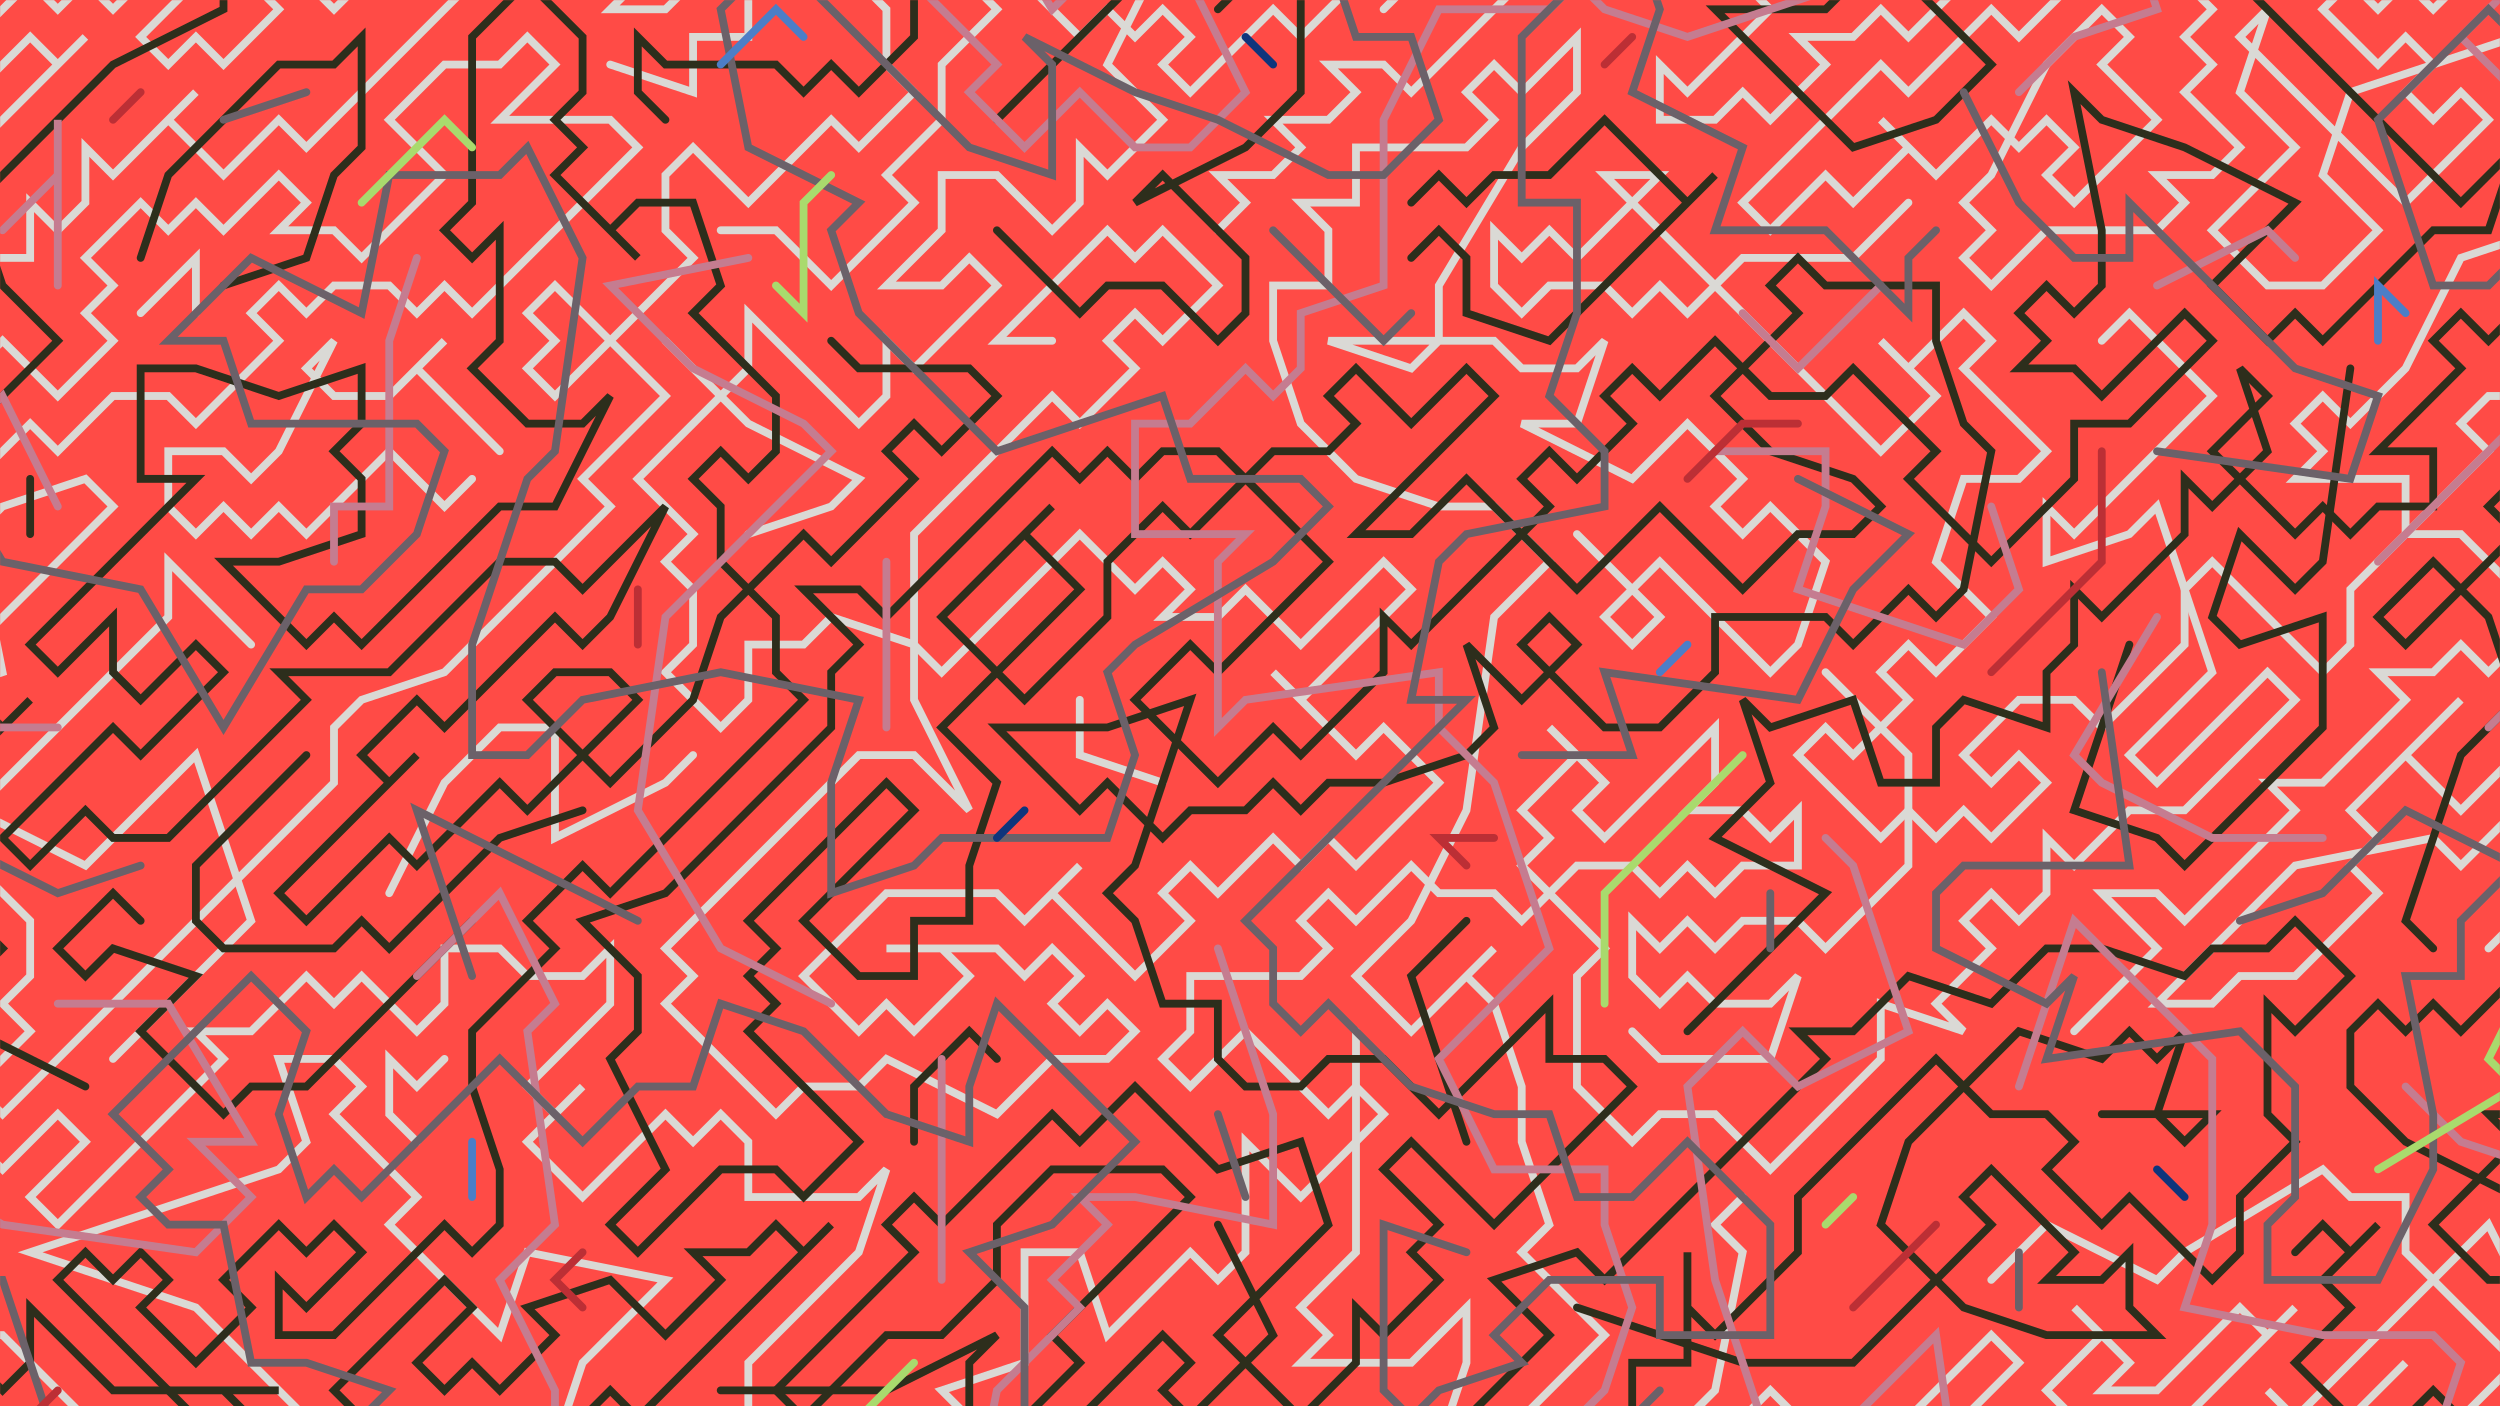 <?xml version="1.0" encoding="UTF-8"?>
<svg width="1920px" height="1080px" viewBox="0 0 1920 1080" version="1.1" xmlns="http://www.w3.org/2000/svg" xmlns:xlink="http://www.w3.org/1999/xlink">
    <!-- Generator: Sketch 51.3 (57544) - http://www.bohemiancoding.com/sketch -->
    <title>Group</title>
    <desc>Created with Sketch.</desc>
    <defs>
        <rect id="path-1" x="0" y="0" width="1920" height="1080"></rect>
    </defs>
    <g id="Page-1" stroke="none" stroke-width="1" fill="none" fill-rule="evenodd">
        <g id="Group">
            <mask id="mask-2" fill="white">
                <use xlink:href="#path-1"></use>
            </mask>
            <use id="Mask" fill="#FF4B46" xlink:href="#path-1"></use>
            <g stroke-linecap="round" mask="url(#mask-2)" id="Shape" stroke-width="6">
                <g transform="translate(967.15, 528.986) rotate(-315) translate(-967.15, -528.986) translate(-114.35, -657.514)">
                    <polyline stroke="#DAD9D5" points="1530 60 1500 60 1500 90 1470 90 1440 90 1410 90 1410 60 1410 30 1380 30 1350 30 1320 30 1290 30 1260 30 1230 30 1230 60 1200 60 1170 60 1140 60 1110 60 1080 60 1050 60 1050 30 1050 0 1080 0 1110 0 1110 30 1140 30 1140 0 1170 0 1170 30 1170 90 1140 90 1110 90 1080 90 1050 90 1050 120 1020 120 990 120 960 120 960 90 990 90 990 60 960 30 960 0 990 0 900 30 870 0 810 0 780 0 750 0 720 0 690 0 720 30 720 60 720 90 690 90 690 120 660 120 630 120 600 120 570 120 540 120 510 120 480 120 450 120 420 120 420 150 390 150 360 150 330 150 330 120 360 120 360 90 390 90 420 60 420 30 420 0 450 0 450 30 450 60 450 90 480 90 480 60 510 60 510 30 510 0 480 0 540 0 540 30 540 60 540 90 510 90 510 150 480 150 450 150 450 180 450 210 420 210 420 240 390 240 360 240 330 240 300 240 270 240 240 210 180 240 180 270 180 300 150 300 150 330 90 330 90 300 90 240 60 240 60 210 60 180 0 180 0 150 0 120 0 90 0 60 0 0 60 0 60 30 90 30 90 60 90 90 60 90 60 120 30 120 90 120 120 120 150 120 150 150 180 150 180 120 180 90 180 60 180 30 150 30 180 0 210 30 240 30 240 0 270 0 270 30 300 60 330 30 330 0 360 0 360 30 270 120 240 120 240 90 330 180 330 210 360 210 360 180 390 180 450 240 480 240 510 240 510 210 540 210 540 180 540 150 570 180 570 210 540 240 540 300 510 300 480 300 450 300 450 330 420 330 420 360 390 360 360 360 330 360 330 330 330 300 360 300 360 330 390 300 390 270 300 270 270 300 240 300 240 330 210 330 240 360 240 390 210 390 180 390 180 420 150 420 150 450 150 480 180 480 180 450 210 450 210 480 180 510 180 570 150 570 120 570 90 570 90 540 90 510 90 480 90 420 60 390 60 360 30 360 0 360 0 330 0 300 30 330 0 390 0 420 0 450 0 480 0 510 0 570 0 600 0 630 0 660 30 630 30 600 60 600 60 630 60 660 60 690 30 690 30 720 30 750 0 750 30 780 30 810 30 840 30 870 0 870 0 900 30 900 30 930 30 960 30 990 0 990 30 1020 30 1050 30 1080 30 1110 0 1140 0 1170 0 1200 30 1200 60 1170 60 1140 90 1140 90 1110 60 1080 60 1050 60 1020 90 1020 90 990 90 960 60 960 60 930 60 900 60 870 90 840 90 810 90 780 60 750 60 720 90 690 120 720 120 750 150 750 150 720 180 720 210 720 210 690 210 660 180 660 180 630 150 630 120 630 90 630 90 600 150 600 180 600 210 600 210 630 240 660 270 660 270 630 270 600 270 570 240 570 240 540 240 510 270 510 270 480 300 480 300 450 300 420 270 420 270 390 270 360 300 390 330 390 360 390 360 420 390 420 420 390 450 390 450 360 480 330 510 330 510 360 510 390 540 390 540 360 540 330 570 330 570 300 600 330 600 360 570 360 570 390 540 420 540 450 540 480 510 480 480 480 450 480 420 480 390 480 360 480 330 480 330 450 330 510 330 540 360 540 360 510 360 570 390 570 390 600 390 630 360 630 330 630 300 630 300 600 300 660 300 690 270 690 300 720 300 750 270 750 270 780 270 810 240 810 210 810 180 810 150 810 120 810 120 840 120 870 120 900 120 930 120 960 120 990 120 1020 120 1050 150 990 150 960 180 930 180 900 180 870 180 840 210 840 210 870 210 900 240 870 300 870 300 840 330 870 300 900 270 930 210 990 210 1020 210 1050 210 1110 240 1110 270 1110 270 1140 270 1170 240 1170 210 1170 180 1170 180 1140 150 1110 180 1200 180 1230 180 1260 180 1290 150 1290 120 1260 90 1260 90 1230 90 1200 90 1290 90 1320 90 1350 60 1350 60 1380 60 1410 30 1410 0 1440 0 1470 0 1500 0 1530 0 1560 0 1590 30 1560 30 1530 30 1500 30 1470 60 1470 60 1440 90 1440 90 1410 90 1380 120 1380 120 1410 120 1440 150 1440 150 1410 180 1410 180 1380 180 1350 150 1350 180 1320 210 1320 210 1290 210 1260 240 1230 240 1200 270 1200 270 1230 270 1260 270 1290 270 1320 270 1350 270 1380 270 1410 240 1410 240 1440 240 1470 210 1470 180 1470 180 1440 180 1500 180 1530 150 1530 180 1560 180 1590 150 1590 180 1620 150 1650 180 1680 180 1710 180 1740 180 1770 150 1770 120 1770 90 1770 60 1770 60 1800 90 1800 90 1830 90 1860 60 1860 30 1860 0 1860 0 1830 0 1800 0 1770 30 1710 30 1680 30 1650 0 1650 30 1620 60 1620 60 1590 60 1560 60 1530 60 1500 90 1500 90 1470 90 1530 90 1560 90 1590 90 1620 90 1650 90 1680 60 1680 150 1800 150 1830 150 1860 150 1890 150 1920 120 1920 90 1920 90 1890 60 1890 30 1890 0 1890 0 1920 0 1950 0 1980 0 2010 0 2040 30 2010 60 1980 30 1950 30 1920 90 1950 120 1980 120 2010 90 2010 90 2040 90 2100 90 2130 60 2130 30 2130 0 2130 0 2100 30 2100 0 2160 0 2190 0 2220 0 2250 0 2310 0 2370 120 2280 90 2220 90 2190 60 2160 30 2190 120 2100 150 2100 150 2070 150 2040 180 2040 180 2010 180 1980 150 1980 150 1950 180 1950 180 1920 180 1890 180 1860 180 1830 180 1800 210 1740 210 1710 210 1680 270 1680 270 1650 270 1620 240 1620 240 1590 210 1590 210 1560 210 1530 240 1530 240 1500 270 1500 270 1470 270 1440 300 1440 300 1470 330 1440 360 1440 360 1410 360 1380 360 1350 300 1350 300 1320 300 1290 330 1260 330 1230 360 1230 360 1260 360 1290 420 1230 450 1230 450 1260 450 1290 450 1320 450 1350 450 1380 450 1410 420 1410 420 1440 390 1440 360 1470 360 1500 330 1500 330 1530 360 1530 360 1560 360 1590 360 1620 330 1620 300 1650 300 1680 300 1710 270 1710 270 1740 270 1770 270 1800 270 1830 270 1860 240 1860 210 1860 240 1890 240 1920 270 1920 270 1890 300 1860 330 1890 360 1860 360 1830 360 1800 360 1770 360 1740 360 1710 330 1710 300 1770 300 1800 390 1860 360 1920 360 1950 270 1950 210 1950 210 1980 210 2100 240 2100 270 2100 300 2100 300 2160 330 2160 330 2190 360 2190 360 2160 360 2130 390 2100 420 2100 450 2100 450 2070 450 2040 450 2010 480 1980 510 1980 540 1980 570 2010 570 2040 600 2040 600 2070 600 2100 630 2100 630 2070 630 2040 630 2010 630 1980 630 1950 630 1920 630 1860 630 1830 630 1800 630 1770 630 1740 600 1710 600 1680 630 1620 630 1560 630 1530 630 1470 630 1440 600 1440 600 1410 600 1380 600 1350 570 1350 540 1350 510 1350 480 1350 480 1380 510 1380 510 1410 540 1410 540 1380 540 1320 540 1290 540 1260 510 1260 480 1230 480 1200 510 1200 540 1200 540 1170 540 1140 540 1110 570 1110 570 1080 570 1050 540 1050 510 1020 480 1020 480 990 480 960 450 960 420 960 390 930 360 960 330 1020 300 1020 300 1050 300 1080 300 1110 300 1140 300 1170 330 1170 330 1140 330 1110 360 1110 360 1140 360 1170 390 1140 390 1110 390 1080 390 1050 360 1050 390 1020 420 1020 420 1080 450 1110 420 1140 450 1170 390 1200"></polyline>
                    <polyline stroke="#DAD9D5" points="540 1230 570 1200 600 1200 630 1200 630 1170 630 1140 630 1110 600 1110 600 1080 600 1050 570 1020 570 990 570 960 540 960 510 960 480 930 450 930 450 900 420 900 420 870 390 840 390 780 450 840 480 810 510 810 540 810 540 840 570 840 570 810 570 780 570 750 540 750 510 750 540 720 570 720 570 690 570 660 540 660 600 660 600 630 600 600 570 600 570 540 540 540 540 510 600 480 600 450 600 420 630 420 630 390 630 330 630 300 630 240 600 240 630 210 630 180 600 180 600 150 630 150 660 150 690 150 690 180 690 210 660 210 690 240 720 240 720 210 720 180 720 150 720 120 750 120 780 120 780 90 780 60 780 30 750 30 810 30 810 60 810 90 870 90 900 90 870 150 900 180 930 180 960 180 960 150 990 150 990 180 990 210 960 210 960 240 930 240 900 240 900 270 870 270 870 300 840 300 810 300 780 300 720 300 690 300 690 360 690 390 720 360 720 420 720 480 720 510 720 540 690 540 660 540 630 540 630 510 630 570 630 600 630 630 660 600 660 570 690 570 690 600 690 630 690 660 660 660 660 690 630 690 600 720 600 750 630 750 630 780 630 810 600 810 600 840 600 870 570 900 540 900 540 930 570 930 630 930 630 900 660 900 660 870 690 870 690 900 720 900 720 870 720 810 750 810 750 780 750 750 750 720 720 720 660 720 660 750 660 810 630 840 660 930 720 930 720 990 690 990 720 1020 720 1050 690 1050 660 1050 630 1080 660 1110 660 1140 660 1170 690 1140 690 1110 720 1110 720 1140 720 1170 720 1200 690 1200 720 1230 720 1260 690 1260 660 1260 630 1260 600 1260 630 1290 630 1320 630 1350 630 1380 630 1410 690 1410 690 1440 720 1440 750 1470 750 1500 810 1500 810 1470 780 1440 810 1410 810 1380 870 1350 900 1350 900 1320 900 1290 900 1260 900 1200 960 1200 960 1170 990 1170 990 1200 1020 1170 1020 1140 1080 1140 1080 1110 1080 1080 1080 1050 1110 1050 1110 1110 1110 1140 1110 1170 1080 1170 1170 1170 1170 1140 1230 1140 1230 1170 1230 1200 1230 1230 1200 1230 1200 1260 1170 1260 1170 1290 1170 1320 1140 1320 1140 1350 1170 1350 1170 1380 1170 1410 1140 1410 1110 1410 1080 1410 1080 1380 1080 1440 1050 1440 1020 1470 990 1500 990 1530 990 1560 990 1590 1050 1590 1050 1560 1080 1560 1080 1530 1080 1500 1050 1500 1020 1530 1080 1470 1110 1470 1110 1440 1140 1440 1140 1470 1170 1470 1170 1440 1200 1440 1200 1470 1170 1500 1170 1530 1170 1560 1080 1590 1080 1620 1050 1650 1050 1680 1020 1680 990 1680 960 1680 930 1680 930 1650 900 1650 900 1620 900 1590 900 1560 900 1530 900 1500 900 1440 930 1410 960 1410 990 1410 900 1380 810 1290 810 1260 810 1230 810 1170 810 1140 840 1140 840 1110 840 1080 810 1080 810 1050 840 1050 840 1020 840 990 810 990 780 990 780 1020 750 1020 750 1050 750 1110 750 1140 780 1110"></polyline>
                    <polyline stroke="#DAD9D5" points="810 960 810 930 780 930 810 900 810 870 780 870 810 840 810 810 780 810 810 780 840 780 840 750 840 720 840 690 840 660 810 660 780 660 750 660 720 660 720 630 720 600 720 570 750 570 780 570 780 540 780 510 810 510 810 480 780 450 780 420 780 390 810 390 810 360 840 330 870 330 870 360 900 360 900 330 900 300 930 300 960 300 960 330 960 360 930 360 930 390 900 390 900 420 870 420 840 420 810 420 840 450 870 450 870 480 900 480 900 510 900 540 900 570 930 570 930 540 930 510 930 480 930 450 960 420 960 390 990 390 990 360 990 330 990 300 1020 270 1050 270 1050 240 1050 210 1020 210 1050 180 1050 150 1020 150 1080 150 1080 120 1110 120 1110 150 1110 180 1080 180 1080 210 1080 240 1110 240 1140 240 1140 210 1170 210 1170 180 1200 180 1200 150 1200 120 1170 120 1140 120 1140 150 1200 90 1230 90 1230 120 1230 150 1230 180 1230 210 1200 210 1200 240 1170 240 1170 270 1140 270 1170 300 1170 330 1140 330 1110 330 1080 330 1050 330 1020 330 1050 300 1080 300 1080 360 1050 360 1050 390 1020 390 990 420 990 450 990 480 990 510 960 510 960 540 990 540 990 570 990 600 990 630 960 630 990 660 1020 630 1020 600 1050 600 1050 570 1050 540 1020 540 1050 510 1050 480 1080 480 1080 450 1080 420 1050 420 1080 390 1110 390 1110 360 1140 360 1140 390 1140 420 1110 420 1110 480 1110 510 1080 510 1080 540 1080 570 1080 600 1080 630 1080 660 1110 660 1110 630 1110 600 1140 600 1140 570 1140 540 1110 540 1170 540 1170 510 1170 480 1200 480 1200 450 1230 450 1230 480 1260 480 1260 450 1260 420 1260 390 1230 390 1200 390 1200 360 1170 360 1170 420 1200 510 1200 540 1230 540 1230 570 1260 570 1260 540 1260 510 1320 450 1320 420 1290 420 1320 390 1320 360 1290 360 1260 360 1260 330 1230 330 1230 300 1200 300 1230 270 1230 240 1260 240 1260 210 1260 180 1260 150 1260 120 1260 90 1260 60 1290 90 1290 120 1290 150 1320 150 1320 120 1320 90 1320 60 1350 60 1350 90 1350 120 1350 150 1350 180 1320 180 1320 210 1290 210 1290 240 1320 240 1350 240 1350 210 1380 210 1380 240 1410 240 1410 210 1440 210 1440 240 1440 270 1440 300 1410 300 1380 300 1350 300 1320 300 1290 300 1260 300 1260 270 1290 330 1320 330 1350 330 1350 360 1350 390 1350 420 1410 420 1440 390 1440 360 1440 330 1410 330 1380 330 1350 270 1410 150 1410 120 1440 120 1440 150 1470 120 1500 120 1500 150 1500 180 1470 180 1500 210 1530 210 1530 180 1530 150 1530 120 1530 90 1590 150 1620 180 1620 210 1590 210 1590 240 1620 240 1620 270 1620 300 1590 300 1560 270 1530 240 1500 300 1530 390 1530 450 1500 450 1500 480 1530 480 1530 510 1590 450 1620 480 1650 450 1710 450 1740 450 1740 420 1710 390 1680 390 1710 360 1620 330 1590 360 1590 390 1620 390 1620 540 1650 570 1650 600 1620 600 1590 600 1560 600 1530 600 1530 630 1560 660 1560 690 1560 720 1560 750 1530 750 1500 780 1500 810 1500 840 1530 840 1530 810 1560 810 1560 840 1560 870 1530 870 1530 900 1500 900 1500 930 1470 930 1440 930 1410 930 1410 900 1440 900 1440 870 1440 840 1410 840 1410 810 1440 810 1440 750 1380 750 1350 690 1380 660 1380 630 1350 630 1320 630 1290 630 1290 600 1260 600 1260 660 1230 660 1290 660 1290 720 1260 720 1170 720 1110 720 1080 720 1050 720 1020 720 990 720 1020 690 1020 750 1020 780 990 780 990 810 960 810 990 840 1020 840 1020 810 1050 780 1080 780 1080 750 1110 750 1110 690 1170 630 1170 600 1170 570"></polyline>
                    <polyline stroke="#DAD9D5" points="1350 540 1350 510 1440 510 1440 540 1440 600 1440 630 1440 660 1410 660 1440 690 1470 630 1470 600 1590 660 1590 690 1590 720 1590 750 1620 750 1620 720 1620 690 1620 660 1620 630 1650 630 1650 690 1650 720 1650 750 1620 780 1620 810 1620 840 1590 840 1620 870 1620 900 1590 900 1590 930 1620 930 1620 960 1620 990 1650 990 1590 1020 1620 1050 1620 1080 1620 1110 1620 1140 1620 1170 1590 1170 1560 1170 1530 1200 1530 1230 1470 1230 1440 1200 1410 1170 1410 1140 1380 1140 1350 1140 1320 1140 1320 1110 1290 1110 1290 1080 1290 1050 1260 1050 1320 1050 1320 1080 1350 1080 1350 1050 1350 1020 1350 990 1350 960 1380 990 1380 1020 1410 990 1440 990 1440 960 1470 990 1440 1020 1440 1050 1410 1050 1410 1080 1380 1080 1350 1110 1350 1170 1320 1170 1290 1200 1260 1200 1260 1230 1260 1260 1230 1260 1230 1290 1260 1290 1260 1320 1230 1350 1200 1380 1230 1410 1230 1440 1260 1440 1260 1380 1290 1380 1350 1380 1350 1350 1380 1350 1380 1380 1380 1410 1380 1440 1350 1440 1320 1440 1380 1500 1380 1530 1350 1530 1350 1560 1350 1590 1350 1620 1290 1590 1260 1620 1320 1680 1290 1740 1350 1740 1350 1770 1350 1800 1350 1830 1350 1860 1350 1890 1320 1890 1290 1890 1290 1860 1260 1920 1260 1950 1260 1980 1260 2010 1230 2010 1200 2010 1230 2070 1230 2100 1200 2100 1170 2130 1140 2130 1140 2100 1140 2160 1170 2160 1200 2190 1200 2280 1080 2280 1050 2310 1050 2340 1050 2370 990 2340 870 2250 870 2220 840 2220 750 2220 720 2250 630 2250 630 2220 600 2220 570 2220 540 2220 540 2190 540 2160 600 2160 600 2190 630 2190 630 2160 630 2130 660 2130 660 2100 660 2070 690 2070 690 2100 690 2130 720 2130 720 2100 720 2070 720 2040 720 2010 720 1980 720 1950 690 1950 720 1920 720 1890 720 1860 750 1860 750 1830 780 1830 810 1830 810 1800 780 1770 810 1740 840 1740 870 1710 870 1680 900 1710 900 1740 900 1770 900 1800 930 1800 930 1770 930 1830 960 1830 990 1830 990 1800 990 1770 990 1740 1020 1740 1020 1710 1050 1710 1080 1740 1140 1680 1140 1650 1170 1710 1170 1740 1170 1770 1170 1800 1170 1830 1200 1860 1170 1890 1170 1920 1110 1980 1080 1920 1080 1890 1080 1860 1080 1830 990 1890 1020 1950 900 1950 900 1920 870 1920 840 1920 810 1920 810 1890 780 1890 750 1920 810 1950 810 1980 780 2040 750 2100 720 2160 840 2100 960 2100 1020 2130 1050 2100"></polyline>
                    <polyline stroke="#DAD9D5" points="1260 2040 1290 2010 1290 1980 1290 1950 1320 1950 1320 1980 1350 1950 1350 1920 1380 1860 1410 1860 1410 1830 1440 1830 1440 1800 1440 1770 1410 1770 1380 1770 1410 1740 1410 1710 1440 1710 1440 1740 1470 1740 1470 1710 1500 1710 1500 1680 1500 1650 1500 1620 1470 1620 1500 1590 1530 1590 1530 1560 1530 1530 1560 1530 1560 1560 1560 1590 1560 1620 1530 1620 1530 1650 1530 1680 1560 1650 1590 1680 1590 1710 1620 1710 1620 1740 1650 1740 1620 1800 1650 1830 1650 1860 1620 1860 1650 1890 1650 1920 1650 1950 1620 1980 1560 1950 1560 1920 1500 1890 1470 1890 1440 1890 1440 1860 1470 1860 1470 1830 1470 1770 1530 1740 1560 1830 1680 1890 1740 1890 1740 1860 1740 1800 1740 1740 1770 1650 1740 1590 1740 1560 1710 1560 1710 1530 1740 1530 1740 1500 1740 1470 1740 1440 1740 1410 1710 1410 1680 1410 1680 1440 1650 1440 1620 1440 1620 1410 1620 1380 1620 1350 1530 1350 1530 1320 1470 1290 1440 1260 1380 1230 1350 1230 1350 1200 1350 1260 1350 1290 1320 1290 1290 1290 1290 1260 1290 1230 1260 1140 1170 1020 1170 990 1170 960 1140 960 1110 960 1080 990 1020 1020 960 1020 900 990 870 960 900 930 870 900 840 900 870 870 840 840 870 810 900 780 900 750 870 750 870 720 900 720 900 690 900 660 930 690 930 720 930 750 960 870 990 900 990 930 930 960 1020 870 1050 870 1080 840 1080 810 1110 870 1080 900 1170 870 1170 840 1170 810 1230 810 1230 840 1260 840 1260 810 1320 810 1350 870 1350 900 1320 900 1260 900 1230 900 1230 930 1230 960 1260 960 1260 930 1170 930"></polyline>
                    <polyline stroke="#DAD9D5" points="1380 870 1470 870 1530 930 1530 960 1530 990 1530 1020 1500 1020 1470 1050 1470 1080 1440 1080 1440 1110 1410 1110 1440 1140 1470 1140 1470 1110 1500 1110 1530 1080 1530 1050 1560 1110 1500 1170 1470 1170"></polyline>
                    <polyline stroke="#DAD9D5" points="1620 1200 1620 1230 1650 1230 1710 1320 1710 1350 1710 1380 1740 1380 1740 1350 1740 1320 1740 1290 1770 1290 1800 1320 1830 1320 1830 1290 1830 1260 1830 1200 1830 1170 1830 1140 1860 1140 1860 1170 1860 1200 1920 1200 1920 1170 1920 1140 1890 1140 1890 1110 1890 1080 1860 1080 1920 1080 1920 1110 1950 1080 1950 1050 1950 1020 1950 990 1980 990 1980 960 1980 1020 1980 1050 1980 1080 1980 1140 1950 1140 1950 1170 2010 1200 2010 1230 2010 1260 2010 1290 2100 1290 2100 1230 2100 1200 2100 1170 2160 1230 2160 1080 2130 1050 2160 1020 2160 960 2130 930 2130 900 2130 870 2100 870 2070 870 2040 870 2010 870 1980 840 1950 870 1920 870 1890 990 1890 1020 1800 1050 1800 1110"></polyline>
                    <polyline stroke="#DAD9D5" points="1710 930 1710 900 1710 870 1710 840 1680 840 1650 840 1680 810 1710 810 1710 780 1710 750 1710 720 1710 690 1680 690 1710 660 1710 630 1710 600 1710 570 1680 570 1710 540 1710 510 1740 510 1740 480 1770 480 1800 480 1800 510 1800 540 1800 570 1800 600 1770 600 1740 600 1740 570 1740 540 1740 630 1740 660 1770 660 1770 690 1800 690 1800 720 1800 750 1800 780 1770 810 1770 840 1740 870 1740 750 1740 720 1800 630 1830 630 1830 600 1830 570 1830 540 1830 510 1830 480 1860 480 1860 450 1860 420 1830 420 1800 420 1800 390 1830 390 1830 360 1860 360 1860 330 1890 330 1890 360 1890 390 1860 390 1890 420 1920 420 1920 390 1920 360 1920 330 1920 480 1890 480 1890 510 1860 510 1860 540 1860 570 1890 570 1890 540 1920 540 1920 510 2010 540 2100 510 2130 420 2160 420 2160 390 2100 390 2070 390 2160 330 2160 210"></polyline>
                    <polyline stroke="#DAD9D5" points="780 750 780 630 750 630 780 600 810 600 810 570 810 540 840 540 840 510 840 570 840 600 840 630 810 630 870 600"></polyline>
                    <polyline stroke="#DAD9D5" points="990 1290 1020 1320 1080 1290"></polyline>
                    <polyline stroke="#DAD9D5" points="1320 1320 1410 1410 1440 1440 1440 1470 1440 1500 1470 1500 1470 1530 1530 1470 1530 1440 1530 1410 1560 1440 1590 1500 1620 1500 1620 1470 1650 1470 1650 1500 1650 1530 1620 1560 1620 1590 1620 1620 1650 1590"></polyline>
                    <polyline stroke="#DAD9D5" points="840 1830 840 1860 810 1860 840 1890 870 1890"></polyline>
                    <polyline stroke="#DAD9D5" points="720 1770 690 1680 690 1620 720 1590 780 1650 810 1560 810 1530"></polyline>
                    <polyline stroke="#DAD9D5" points="720 1380 750 1320 750 1290 660 1320 570 1320"></polyline>
                    <polyline stroke="#DAD9D5" points="540 1470 510 1470 480 1470 450 1470 450 1440 450 1500 420 1530 390 1530 390 1500 420 1590 420 1620 390 1620 360 1650 390 1680 420 1680 420 1650 450 1650 450 1620 480 1620 480 1530 510 1530 540 1530 540 1500"></polyline>
                    <polyline stroke="#DAD9D5" points="510 1710 480 1710 450 1710 420 1710 450 1740 450 1830 450 1890 450 1920 450 1950 540 1920 540 1860 540 1830 540 1800 660 1860 660 2010"></polyline>
                    <polyline stroke="#DAD9D5" points="480 2100 450 2130 450 2250 420 2280 450 2310 450 2340 450 2370 480 2370 480 2340 510 2340 510 2370 540 2370 540 2340 540 2310 540 2250 630 2280 630 2310 630 2340 570 2370"></polyline>
                    <polyline stroke="#DAD9D5" points="270 1590 270 1560 270 1530 300 1560"></polyline>
                    <path d="M1890,630 L1890,660" stroke="#DAD9D5"></path>
                    <polyline stroke="#DAD9D5" points="2070 750 2070 780 2100 780 2130 780 2130 750 2130 720 2160 720 2160 690 2160 660 2160 630 2160 750 2160 780 2130 810 2130 840 2040 810 2040 900 2040 930 2040 960 2040 990 2040 1020 2010 1020 2070 1020 2070 990 2070 960 2070 930 2070 1080 2040 1080"></polyline>
                    <polyline stroke="#2D2E1C" points="2160 2340 2130 2280 2070 2280 2070 2250 2040 2190 2040 2160 1950 2130 1890 2130 1860 2130 1860 2100 1860 2070 1830 2070 1800 2070 1770 2070 1740 2070 1710 2070 1680 2070 1650 2070 1620 2070 1590 2070 1560 2070 1530 2070 1500 2070 1530 2040 1500 2010 1470 2010 1440 2010 1410 2010 1380 2010 1350 2010 1350 1980 1380 1980 1410 1950 1410 1920 1380 1920 1410 1890 1470 1920 1500 1920 1500 1950 1500 1980 1440 1980 1440 2040 1410 2040 1380 2040 1350 2040 1350 2070 1380 2070 1410 2070 1410 2100 1410 2130 1380 2130 1350 2130 1350 2160 1320 2160 1320 2190 1320 2220 1320 2250 1290 2250 1260 2250 1230 2250 1200 2250 1170 2250 1140 2250 1110 2250 1110 2220 1080 2220 1050 2220 1020 2220 1020 2190 1020 2160 990 2160 960 2160 930 2160 900 2160 870 2160 840 2160 810 2160 780 2160 750 2160 750 2130 780 2130 780 2100 810 2100 810 2130 840 2130 870 2130 870 2100 870 2070 840 2070 840 2040 840 2010 870 2010 870 1980 900 1980 900 2010 900 2040 870 2040 900 2070 930 2040 930 2010 930 1980 930 1950 930 1920 960 1920 960 1890 930 1860 870 1830 840 1800 840 1770 840 1710 810 1710 810 1680 810 1650 840 1650 840 1620 840 1590 840 1560 840 1530 840 1500 840 1470 840 1440 810 1440 780 1410 750 1410 720 1410 690 1380 660 1380 660 1350 690 1350 690 1320 660 1290 600 1290 570 1290 570 1260 510 1230 480 1260 480 1290 510 1290 420 1290 420 1260 390 1260 390 1230 360 1200 330 1200 300 1200 300 1230 300 1260 330 1290 390 1350 390 1380 420 1380 420 1350 480 1410 480 1440 510 1440 540 1440 570 1410 570 1380 600 1470 570 1500 570 1530 570 1560 570 1590 570 1620 570 1650 540 1650 540 1680 510 1680 480 1680 450 1680 480 1650 510 1590 480 1560 450 1560 450 1530 420 1500 390 1560 330 1590 300 1620 330 1650 360 1680 390 1650 390 1710 390 1740 390 1770 390 1800 390 1830 420 1830 420 1800 420 1770 450 1800 480 1800 480 1770 480 1740 510 1740 510 1770 510 1800 510 1830 480 1830 480 1860 480 1890 480 1920 480 1950 510 1950 510 1920 510 1890 540 1890 570 1860 570 1830 570 1800 570 1770 570 1740 570 1710 540 1710 570 1680 600 1650 600 1620 600 1590 600 1560 600 1530 630 1500 660 1500 660 1470 660 1440 660 1410 690 1500 690 1530 660 1530 660 1560 660 1590 660 1620 660 1650 630 1650 630 1680 630 1710 660 1710 660 1680 660 1740 660 1770 660 1800 660 1830 690 1830 690 1800 690 1770 690 1740 720 1740 720 1710 720 1680 720 1650 750 1650 750 1620 750 1590 750 1560 750 1530 720 1530 690 1560 690 1590 780 1590 780 1560 780 1530 780 1500 750 1440 750 1380 750 1350 780 1350 780 1320 780 1290 780 1260 750 1260 750 1230 780 1230 780 1200 780 1170 750 1170 690 1230 660 1230"></polyline>
                    <polyline stroke="#2D2E1C" points="690 1080 720 1080 780 1080 780 1050 810 1020 870 1020 870 990 840 960 780 960 750 960 750 990 780 900 780 840 720 780 690 780 660 780 690 750 690 720 690 690 720 690 780 690 780 720 810 690 900 600 870 540 870 510 900 450 930 420 960 450 1020 420 1050 450 1110 450 1140 450 1140 510 1110 570 1020 570 960 570 1020 510 1020 360 960 270 990 240 1020 240 1080 270 1110 270 1200 270 1290 270 1320 270 1410 270 1470 270 1470 240 1470 210 1500 270 1470 300 1470 330 1470 390 1470 420 1440 420 1440 450 1410 450 1380 450 1380 420 1380 360 1290 390 1230 420 1200 420 1290 480 1320 510 1320 540 1290 540 1290 570 1320 570 1320 600 1350 570 1380 570 1380 540 1380 510 1380 480 1410 480 1410 510 1410 540 1410 570 1380 600 1410 630 1410 690 1410 720 1380 720 1350 720 1320 720 1320 690 1290 690 1260 690 1230 690 1230 720 1200 750 1170 750 1140 750 1140 780 1140 810 1110 810 1110 840 1140 840 1140 900 1110 900 1110 930 1140 930 1140 990 1140 1020 1140 1050 1140 1080 1110 1080 1140 1110 1140 1140 1140 1170 1140 1200 1110 1200 1110 1230 1110 1260 1080 1260 1050 1260 1020 1260 1020 1230 1020 1200 1050 1200 1050 1170 1050 1140 1050 1110 1050 1080 1020 1080 990 1080 960 1080 930 1080 900 1110 900 1140 870 1140 870 1170 840 1170 840 1200 840 1230 840 1260 840 1290 840 1320 840 1350 810 1350 780 1380 840 1380 840 1410 870 1440 870 1470 870 1500 870 1530 870 1560 870 1590 870 1620 840 1680 900 1680 930 1710 930 1740 1020 1770 1020 1800 1020 1830 1050 1830 1050 1800 1050 1770 1050 1740 1080 1710 1110 1710 1110 1680 1110 1650 1080 1650 1020 1650 990 1650 990 1620 960 1620 960 1590 930 1590 930 1560 930 1530 930 1500 930 1470 930 1440 960 1440 960 1470 960 1500 960 1560 1020 1560 1050 1530 1020 1500 1050 1470 1020 1440 990 1380 960 1380 930 1380 930 1350 930 1320 930 1290 930 1260 930 1230 900 1230 870 1230 870 1200 870 1260 870 1290 870 1320 960 1320 960 1290 960 1260 960 1230 930 1200 930 1140 960 1140 960 1050 990 1020 990 990 960 990 960 960 990 960 1020 960 1020 930 1020 900 1050 900 1050 930 1050 960 1050 990 1050 1020 1050 1050 1080 1020 1080 960 1200 960 1200 930 1200 900 1200 870 1230 870 1260 870 1290 870 1290 840 1290 810 1320 780 1320 750 1290 750 1230 780 1170 780 1170 690 1140 690 1140 660 1170 660 1230 600 1260 630 1320 660 1350 660 1410 750 1410 780 1380 780 1380 810 1380 840 1350 840 1320 870 1290 900 1320 930 1320 960 1320 990 1290 1020 1260 1020 1230 1020 1200 1020 1200 990 1230 990 1230 1050 1200 1050 1170 1050 1230 1080 1230 1110 1200 1170 1170 1200 1170 1230 1140 1230 1140 1260 1110 1290 1110 1320 1080 1320 1050 1320 1050 1350 1020 1350 990 1350 960 1350 990 1320 1020 1290 1050 1230 1110 1350 1110 1380 1140 1380 1200 1410 1230 1380 1260 1410 1290 1410 1320 1380 1320 1350 1350 1320 1410 1320 1410 1290 1410 1260 1410 1230 1410 1200 1440 1230 1470 1200 1500 1200 1500 1230 1500 1260 1500 1290 1500 1350 1470 1350 1440 1350 1410 1350 1410 1380 1440 1380 1470 1380 1470 1410 1500 1410 1500 1440 1500 1470 1470 1470 1500 1500 1500 1530 1500 1560 1440 1560 1410 1560 1410 1530 1410 1500 1410 1470 1410 1440 1350 1410 1320 1470 1290 1470 1260 1470 1230 1470 1230 1500 1230 1530 1200 1530 1200 1560 1200 1590 1200 1620 1200 1650 1170 1650 1170 1680 1200 1680 1200 1710 1200 1740 1200 1770 1200 1800 1200 1830 1230 1830 1230 1800 1230 1770 1230 1740 1260 1710 1260 1680 1260 1650 1230 1620 1230 1590 1230 1560 1290 1500 1320 1500 1320 1530 1320 1560 1320 1590 1320 1650 1350 1650 1350 1680 1350 1710 1380 1710 1380 1680 1380 1650 1380 1620 1380 1590 1410 1590 1410 1620 1440 1620 1440 1590 1440 1530 1350 1500"></polyline>
                    <polyline stroke="#2D2E1C" points="1440 1650 1440 1680 1470 1680 1470 1650 1530 1710 1560 1710 1560 1680 1560 1740 1590 1740 1590 1770 1590 1800 1590 1830 1620 1830 1650 1800 1650 1770 1680 1770 1680 1740 1710 1740 1710 1710 1710 1680 1680 1680 1650 1680 1620 1680 1620 1650 1650 1650 1680 1620 1680 1590 1680 1560 1680 1530 1680 1500 1770 1500 1770 1470 1770 1440 1800 1470 1800 1500 1800 1530 1770 1530 1770 1560 1770 1590 1770 1620 1800 1620 1800 1590 1830 1620 1830 1650 1800 1650 1800 1680 1800 1710 1770 1710 1740 1710 1740 1680 1740 1650 1710 1650 1710 1620 1710 1590 1590 1590 1590 1560 1590 1530 1590 1470 1590 1380 1560 1380 1530 1380 1560 1320 1590 1320 1590 1290 1590 1260 1590 1230 1590 1200 1590 1140 1590 1080 1560 1080 1590 1050 1590 990 1650 960 1650 930 1650 900 1680 870 1740 840 1740 810 1770 780 1770 750 1830 750 1830 780 1830 810 1800 810 1830 840 1860 870 1890 870 1890 900 1890 930 1920 960 1920 990 1860 990 1830 990 1830 1020 1800 1020 1770 1020 1770 990 1740 990 1710 1020 1680 1020 1650 1020 1650 1050 1650 1080 1650 1110 1650 1140 1650 1170 1680 1200 1680 1230 1680 1260 1680 1290 1650 1290 1620 1260 1680 1320 1650 1350 1680 1380 1770 1380 1770 1350 1800 1350 1800 1380 1860 1380 1860 1350 1860 1320 1860 1290 1860 1260 1890 1260 1890 1230 1890 1200 1920 1230 1950 1230 1950 1200 1980 1200 1980 1170 1980 1230 1980 1260 1950 1260 1950 1290 1950 1320 1950 1350 1950 1380 1980 1350 1980 1320 1980 1290 2040 1290 2040 1260 2040 1230 2040 1200 2040 1170 2040 1140 2040 1110 2010 1110 2010 1080 2010 1050 2040 1050 2070 1050 2100 1050 2100 1020 2100 990 2100 960 2100 930 2160 930 2160 900 2160 870 2160 840 2100 810 2070 840 2040 840 2010 840 2010 810 2010 780 2010 750 1980 750 2010 720 2010 690 2010 660 2040 630 2010 600 2040 570 2040 540 2010 510 1980 510 1950 510 1950 480 1920 450 1890 450 1980 450 2010 450 2040 450 2040 420 2040 480 2100 450 2100 420 2130 390 2130 450 2160 450 2130 510 2130 540 2130 570 2130 600 2130 630 2130 690 2100 690 2100 720 2100 750 2040 780 1950 810 1920 810 1890 810 1860 780 1860 750 1890 750 1890 720 1920 720 1920 690 1920 660 1920 600 1890 600 1950 570 2070 570"></polyline>
                    <polyline stroke="#2D2E1C" points="1860 690 1830 690 1770 570 1770 510 1710 480 1680 480 1650 480 1650 510 1650 540 1680 540 1680 510 1680 450 1680 420 1650 420 1650 390 1650 360 1650 330 1650 300 1680 270 1680 240 1710 270 1740 270 1740 240 1740 210 1740 150 1680 90 1650 90 1650 150 1590 120 1560 90 1560 150 1560 180 1560 210 1560 240 1590 270 1560 300 1560 330 1530 330 1530 360 1560 360 1560 390 1560 420 1560 450 1590 420 1620 450 1590 480 1590 510 1560 510 1560 540 1530 540 1500 540 1470 540 1470 510 1470 480 1440 480 1500 510 1500 570 1470 570 1500 600 1500 630 1500 660 1500 690 1470 690 1500 720 1500 750 1530 780 1470 810 1470 840 1500 870 1470 900 1410 870 1380 930 1350 930 1410 960 1410 1020 1500 990 1500 1080 1500 1140"></polyline>
                    <polyline stroke="#2D2E1C" points="1320 1200 1320 1260 1440 1320"></polyline>
                    <polyline stroke="#2D2E1C" points="1590 1350 1710 1290 1770 1230 1770 1200 1770 1170 1770 1140 1770 1110 1770 1080 1740 1080 1740 1050 1770 1050 1830 1050 1830 1080 1860 1050 1860 1020 1890 1050 1920 1050 1860 1110 1800 1140 1710 1140 1680 1080 1680 1050 1680 990 1680 960 1740 930 1740 900 1770 900 1770 870 1800 930 1830 930 1830 900 1770 960"></polyline>
                    <polyline stroke="#2D2E1C" points="1950 930 1950 900 1980 900 1980 870 1980 930 2010 930 2010 990 2130 990 2160 1050 2100 1080 2100 1140 2130 1140 2130 1170 2130 1200 2130 1230 2130 1260 2130 1290 2070 1260 2070 1230 2070 1170 2070 1320 2040 1320 2040 1350 2010 1350 2040 1380 2040 1410 2010 1410 2040 1440 2070 1470 2040 1500 2040 1530 2010 1530 1980 1500 1950 1500 1950 1470 1950 1440 1980 1470 1950 1530 1950 1560 1950 1590 1950 1620 1920 1650 1890 1650 1890 1620 1860 1620 1860 1590 1860 1560 1860 1530 1860 1500 1860 1470 1860 1440 1830 1440 1860 1410 1890 1410 1890 1440 1890 1500 1890 1530 1890 1560 1890 1680 1890 1710 1920 1710 1920 1680 1950 1710 1950 1740 1950 1770 1950 1800 1980 1800 1980 1830 2040 1830 2040 1800 2040 1770 2040 1740 2040 1710 2010 1710 1980 1710 1980 1680 1980 1650 2010 1650 2010 1680 2040 1680 2040 1650 2040 1620 2040 1590 2040 1560 2070 1560 2070 1590 2070 1650 2070 1680 2070 1710 2070 1770 2070 1830 2130 1830 2130 1800 2130 1770 2130 1740 2160 1740 2160 1710 2160 1680 2130 1680 2130 1650 2100 1650 2130 1620 2130 1590 2130 1560 2130 1530 2160 1530 2160 1560 2160 1590 2160 1620 2160 1470 2130 1470 2130 1440 2130 1410 2130 1380 2100 1350 2070 1380 2160 1410"></polyline>
                    <polyline stroke="#2D2E1C" points="1260 2280 1230 2280 1170 2280 1170 2220 1170 2190 1200 2160 1200 2130 1230 2130 1230 2160 1230 2190 1230 2220 1200 2220 1260 2220 1260 2190 1260 2160 1260 2130 1260 2100 1260 2070 1230 2040 1200 2040 1200 2070 1140 2070 1110 2070 1080 2070 1050 2070 1020 2070 990 2070 960 2070 960 2040 960 2010 960 1980 960 1950 990 1950 990 1980 990 2010 1020 2010 1020 1980 1050 1980 1050 1950 1050 1920 1020 1920 1050 1860 1110 1860 1110 1830 1110 1800 1080 1800 1110 1770 1110 1740 1140 1740 1140 1710 1140 1770 1140 1800 1140 1830 1140 1860 1140 1890 1140 1920 1110 1920 1110 1950 1140 1950 1140 1980 1140 2010 1110 2010 1080 2010 1050 2010 1050 2040 1020 2040 1020 2100 1050 2130 1050 2160 1050 2190 1080 2190 1080 2160 1080 2130 1110 2130 1110 2100 1110 2040 1080 2040 1080 1980 1140 2040 1170 2010 1170 1980 1200 1980 1200 1950 1200 1920 1200 1890 1230 1890 1230 1860 1260 1860 1260 1890 1230 1920 1230 1950 1230 1980 1290 2040 1290 2130"></polyline>
                    <polyline stroke="#2D2E1C" points="1320 1920 1320 1860 1320 1830 1290 1830 1290 1800 1320 1800 1320 1770 1320 1740 1290 1710 1290 1680 1260 1770 1170 1860"></polyline>
                    <polyline stroke="#2D2E1C" points="1140 1620 1110 1590 1110 1530 1140 1530"></polyline>
                    <polyline stroke="#2D2E1C" points="780 1620 750 1680 750 1710 750 1740 750 1770 750 1800 720 1800 720 1830 690 1860 660 1890 630 1890 600 1860 600 1800 600 1770 600 1740"></polyline>
                    <polyline stroke="#2D2E1C" points="600 1920 570 1920 570 1950 570 1980 600 1980 600 1950 660 1920 660 1980 690 1980 750 1980 750 1950 780 1920 780 1860 780 1740"></polyline>
                    <polyline stroke="#2D2E1C" points="660 2040 570 2070 570 2100 540 2100 510 2100 510 2070 480 2070 480 2040 480 2010 510 2010 540 2010 540 2040 510 2130 480 2130 480 2160 450 2160 420 2160 390 2160 390 2130 420 2130 420 2070 390 2070 360 2070 330 2070 300 2070 270 2070 240 2070 210 2070 180 2070 180 2100 150 2130 120 2130 120 2160 90 2160 60 2190 60 2220 30 2220 30 2250 30 2280 0 2280 30 2310 30 2340 0 2340 30 2370 60 2370 60 2340 60 2310 60 2280 60 2250 90 2280 120 2310 120 2340 120 2370 150 2370 150 2310 210 2310 210 2280 210 2250 210 2220 210 2190 210 2160 210 2130 240 2130 240 2160 240 2190 240 2220 240 2250 240 2280 240 2310 240 2340 210 2340 210 2370 240 2370 270 2340 300 2340 300 2370 330 2370 330 2340 330 2310 330 2280 330 2250 300 2250 270 2250 300 2220 300 2190 270 2160 300 2130 330 2130 330 2100 330 2040 300 2040 300 2010 270 2010 240 2010 210 2010 210 2040 240 2040 240 1980 240 1950 210 1920 210 1830 210 1800 240 1830 300 1830 330 1830 330 1860 300 1890 300 1920 300 1950 300 1980 330 1980 330 1950 330 1920 360 1890 390 1890 420 1890 420 1860 420 1920 420 1950 390 1950 390 1980 390 2010 360 2010 330 2010 390 2040 420 2040 420 2010 420 1980"></polyline>
                    <polyline stroke="#2D2E1C" points="510 2160 510 2190 480 2190 510 2220 510 2250 480 2250 480 2280 450 2280 420 2250 390 2250 390 2220 390 2190 420 2190 420 2220 390 2280 360 2280 360 2310 390 2310 390 2340 390 2370 420 2370 420 2340 420 2310 480 2310 510 2280 570 2280 570 2310 600 2310 600 2280 600 2250 660 2250 660 2220 660 2190 660 2160 690 2190 720 2220 690 2250 690 2280 660 2280 660 2310 660 2340 660 2370 690 2370 690 2340 690 2310 720 2310 750 2310 750 2340 750 2370 780 2370 780 2340 780 2310 810 2310 810 2340 810 2370 840 2370 840 2340 840 2310 840 2280 870 2280 870 2310 870 2340 870 2370 900 2340 930 2340 930 2310 930 2280 900 2280 900 2250 900 2220 930 2220 930 2190 960 2190 960 2220 960 2250 930 2250 960 2280 960 2310 960 2340 990 2280 990 2250 1020 2250 1050 2250 1110 2190 1110 2160"></polyline>
                    <polyline stroke="#2D2E1C" points="960 2130 930 2130 900 2130 930 2100 840 2190 810 2190 780 2190 750 2190 780 2220 780 2250 750 2250"></polyline>
                    <polyline stroke="#2D2E1C" points="30 1830 30 1800 60 1740 60 1710 90 1710 120 1710 120 1680 150 1680 150 1710 150 1740 240 1740 240 1680 240 1650 210 1650 180 1650 120 1620 120 1590 120 1560 120 1500 120 1470 150 1380 120 1350 120 1320 120 1290 60 1290 30 1290 30 1260 30 1230 60 1230 60 1200 30 1170 120 1170 120 1140 120 1200 120 1230 60 1260 30 1320 30 1350 30 1380 0 1380 0 1410"></polyline>
                    <polyline stroke="#2D2E1C" points="240 1560 210 1500 210 1410 210 1380 240 1350 240 1320 300 1380 300 1410 330 1470 300 1530"></polyline>
                    <path d="M300,1740 L330,1770" stroke="#2D2E1C"></path>
                    <polyline stroke="#2D2E1C" points="210 1230 210 1200 240 1140 240 1080 240 1050 270 1050 270 1020 270 990 270 960 300 960 300 930 240 930 210 930 210 960 180 960 180 990 180 1020 180 1050 180 1080 150 1080 90 1080 90 1050 0 1050 0 1020 0 960 0 930 90 930 90 900 150 900 150 930 150 840 120 780 90 750 90 720 120 690 180 690 180 750 180 780 210 780 240 780 240 840 270 870 240 900 300 990 330 990 360 1020 330 1050 420 990 450 1020 510 990 540 1020 540 1080 510 1080 510 1110 480 1110 420 1170 390 1170 420 1200 450 1200"></polyline>
                    <polyline stroke="#2D2E1C" points="630 1020 630 990 630 870 570 870 540 870 510 900 510 930 450 870 420 840 420 810 420 780 420 750 390 750 360 750 330 750 330 780 300 780 330 810 330 840 360 810 360 780 360 720 390 720 420 720 420 690 450 690 450 660 480 630 510 630 540 630 540 600 510 570 510 540 480 540 510 510 510 450 480 420 480 390 450 450 390 450 360 450 390 510 420 510 330 570 300 570 300 540 300 510 240 450 210 420 120 420 120 390 90 390 120 360 120 330 120 300 120 270 90 270 60 270 30 270 30 240 30 210 30 180 30 150 60 150 90 150 120 90 30 90 150 180 150 210 180 210 180 180 210 150 270 90 300 120 300 150 300 180 270 210 270 270 240 270 210 270 210 300 180 330 150 270 120 240 30 300 60 330 30 390 30 450 30 480 30 510 30 540 60 510 60 450 90 450 120 450 120 480 120 510 120 540 120 600 210 510"></polyline>
                    <polyline stroke="#2D2E1C" points="270 330 300 330 330 270 360 270 420 270 450 270 510 270 570 270 600 270 630 270 660 270 660 240 690 270 720 270 750 300 720 330 750 360 750 390 750 420 690 420 660 420 660 390 660 360 660 330 660 450 660 480 630 480 600 510 570 510 600 540 570 570 570 630 540 690 510 690 480 720 450 720 450 750 450 780 450 810 510 780 600 780 630 720 600 690 690 810 690 840"></polyline>
                    <polyline stroke="#2D2E1C" points="900 840 900 810 930 810 930 780 960 750 960 720 960 690 990 690 1050 690 1050 660 1050 750 1050 840 990 870 960 840 930 840 930 870"></polyline>
                    <polyline stroke="#2D2E1C" points="1500 420 1590 540 1590 570 1560 570 1530 570 1560 630 1590 630 1620 570 1680 630 1680 660 1680 720 1680 780 1650 780 1590 810 1530 690"></polyline>
                    <polyline stroke="#C57C90" points="2160 1440 2100 1530 2010 1560 1890 1470 1890 1380 1800 1410 1710 1440 1650 1410 1650 1380 1620 1320 1560 1290 1530 1260 1470 1320 1380 1290 1380 1260 1380 1200 1380 1170 1260 1110 1200 1110 1170 1080 1080 1200 1080 1230 990 1140 990 1110 930 1170 870 1110 900 1080 900 1050 900 1020 930 1020 930 990 900 960 930 900 900 870 840 810 810 720 870 660 870 630 900 630 960 600 1020 480 1020 450 930 330 990 270 900 210 870 240 810 270 690 330 660 300 600 300 570 240 480 270 480 180 390 210 270 180 270 150 210 120 210 180 210 210 210 240 150 240 180 360 240 480 210 540 240 630 240 690 270 720 240 750 150 780 150 870 270 900 240 960 240 1020 360 990 450 990 540 990 600 990 600 1020 660 1020 660 990 660 960 690 960 720 960 750 930 750 870 660 840 600 900 600 930 480 900 510 840 390 810 330 720 390 660 420 630 450 630 330 600"></polyline>
                    <polyline stroke="#C57C90" points="60 990 120 1080 120 1110 60 1110 0 1110 90 1170 150 1170 150 1200 150 1260 150 1320 240 1260"></polyline>
                    <polyline stroke="#C57C90" points="390 1410 420 1470 510 1560 480 1590 510 1620"></polyline>
                    <polyline stroke="#C57C90" points="330 1740 240 1710 240 1770 240 1800 120 1830 120 1740 90 1740 30 1770"></polyline>
                    <polyline stroke="#C57C90" points="150 1620 150 1560 120 1530 210 1620"></polyline>
                    <polyline stroke="#C57C90" points="450 1860 390 1920 360 2040 360 2100 270 2130 360 2220 270 2280 270 2310 180 2340 150 2250 120 2250"></polyline>
                    <polyline stroke="#C57C90" points="480 2220 540 2280 570 2250 570 2190 690 2160 810 2070 810 2010 780 2010 750 2010 780 1980 660 1950 600 2010"></polyline>
                    <polyline stroke="#C57C90" points="780 1800 780 1710 870 1740 870 1770 990 1860 990 1920 1080 1950 1170 2040 1170 2070"></polyline>
                    <polyline stroke="#C57C90" points="1380 1800 1320 1710 1320 1620 1290 1620 1290 1560 1260 1560 1290 1530 1380 1470 1320 1410 1200 1350"></polyline>
                    <polyline stroke="#C57C90" points="1110 1560 1140 1590 1170 1620 1230 1680"></polyline>
                    <polyline stroke="#C57C90" points="1020 1590 930 1620 810 1590 720 1470 720 1320 720 1290 690 1290 600 1320 510 1320 570 1230"></polyline>
                    <path d="M810,1320 L900,1410" stroke="#C57C90"></path>
                    <polyline stroke="#C57C90" points="1200 810 1260 750 1290 780 1320 840 1440 780 1440 720 1380 690"></polyline>
                    <polyline stroke="#C57C90" points="1530 660 1560 780 1590 780 1680 750 1740 690"></polyline>
                    <polyline stroke="#C57C90" points="1770 540 1770 420 1740 360 1680 360 1620 360 1620 420 1620 510"></polyline>
                    <polyline stroke="#C57C90" points="1680 300 1680 210 1680 180 1680 150 1620 150 1500 240 1440 180 1380 180 1380 120 1380 60"></polyline>
                    <polyline stroke="#C57C90" points="1170 150 1140 180 1110 210 1140 300 1200 330 1170 390 1170 450"></polyline>
                    <polyline stroke="#C57C90" points="1200 630 1200 660 1200 690 1200 720 1140 720"></polyline>
                    <polyline stroke="#C57C90" points="1350 480 1380 390 1410 390"></polyline>
                    <polyline stroke="#C57C90" points="1770 300 1830 330 1950 330 1950 360 1950 390 1950 420 1950 450 1920 570 1980 570 1980 600 2070 600 2130 480 2100 360 2160 360 2130 300"></polyline>
                    <polyline stroke="#C57C90" points="1470 960 1500 960 1620 1020 1590 1110 1530 1110 1530 1170 1650 1260 1770 1320 1800 1290 1800 1260 1800 1200 1800 1170 1920 1260"></polyline>
                    <polyline stroke="#C57C90" points="2130 1020 2130 960 2100 900 2070 900 2010 960 1920 1020 1890 960 1800 870 1650 870 1710 990"></polyline>
                    <polyline stroke="#C57C90" points="1920 780 1980 780 2040 750 2160 810"></polyline>
                    <polyline stroke="#6B6169" points="1140 2220 1140 2190 1170 2100 1170 1950 1290 1920 1260 1800 1290 1770 1380 1740 1290 1650 1230 1650 1260 1590 1260 1530 1260 1500 1200 1500 1140 1500 1110 1500 1140 1560 1170 1590 1110 1620 1050 1620 1020 1620 960 1650 990 1710 960 1740 960 1770 960 1800 870 1800 870 1860 870 1950 840 1950 840 1980 780 1950 750 1890 690 1890 690 1920 690 2010 690 2040 750 2040 750 2070 780 2070 810 2040 900 2100 930 2070 990 2040 990 2130 990 2190 990 2220 1020 2280 990 2310 990 2370 960 2370"></polyline>
                    <polyline stroke="#6B6169" points="840 2250 720 2190 690 2220"></polyline>
                    <polyline stroke="#6B6169" points="120 2040 120 1950 60 1950 120 1890 210 1770 330 1800 420 1740 540 1770 510 1650 540 1620 540 1590 540 1560 510 1500 480 1500 420 1560 390 1590 330 1560 300 1590 300 1500 390 1470 330 1380 390 1320 390 1290 480 1320 570 1440 570 1470 630 1590 690 1650 720 1620 720 1560 780 1470 870 1410 900 1470 960 1530 990 1470 990 1440 1080 1350 1050 1290 990 1260 990 1230 1020 1110 1020 1050 990 1050 930 1110 870 1080 810 1200 750 1200 660 1200 600 1170 600 1140 510 1170 420 1110 420 1050 450 1050 510 1050 630 1050 690 1020 630 960 600 960 690 930 750 900 840 870 870 840 870 780 810 750 780 780 720 750"></polyline>
                    <polyline stroke="#6B6169" points="750 600 690 510 750 450 810 450 840 480 840 390 780 360 750 330 750 270 750 240 750 180 750 150 810 150 840 120 870 120 900 120 930 90 960 60 990 30 1020 30 1020 0 1020 60 1020 90 1020 180 930 150 870 180 870 210 930 270 1020 300 1110 300"></polyline>
                    <polyline stroke="#6B6169" points="1140 480 1230 510 1290 510 1320 480 1290 450 1350 450 1470 450 1530 420 1560 480 1440 570"></polyline>
                    <polyline stroke="#6B6169" points="1530 720 1650 810 1590 870 1560 900 1560 930 1590 960 1680 930 1680 900 1710 960 1800 840 1860 840 1920 900 1920 930 1950 960 2010 900 1980 810 1950 780 1860 720 1890 690 1860 660 1860 630 1860 600 1770 630 1770 720 1740 780"></polyline>
                    <polyline stroke="#6B6169" points="1770 450 1770 390 1740 390 1710 420 1830 450 1950 540 1980 540 2010 570 1980 480 2070 480 2100 480 2160 480 2130 360 2070 360 2040 390 1980 300 2010 270 1920 270 1860 270 1830 210 1860 180 1800 150 1710 150 1650 120 1620 120 1560 120 1560 60 1650 60 1680 30 1650 0 1740 0"></polyline>
                    <polyline stroke="#6B6169" points="1650 180 1650 270 1530 270 1530 300 1500 330 1380 270 1380 150 1470 150 1470 30 1470 0"></polyline>
                    <polyline stroke="#6B6169" points="1200 570 1200 600 1230 630 1140 630 1080 690 1050 630 960 660 930 600 870 570 870 690 960 780 990 750 1050 810 1080 870 1140 870 1170 900 1110 990 1110 1020 1170 1110 1200 1080 1200 1140 1200 1200 1200 1290 1200 1320 1230 1320 1260 1350 1290 1350 1290 1320 1380 1320 1440 1290 1470 1260 1530 1290 1560 1260 1560 1230 1560 1200 1650 1200 1710 1260 1650 1320 1620 1290 1560 1350 1560 1410 1590 1410 1560 1470 1560 1500 1530 1500 1470 1440 1440 1410 1500 1380"></polyline>
                    <path d="M1350,1470 L1290,1440" stroke="#6B6169"></path>
                    <polyline stroke="#6B6169" points="1260 1080 1320 1020 1260 990 1380 900 1350 810 1350 780 1350 750 1260 780"></polyline>
                    <path d="M1470,1020 L1500,1050" stroke="#6B6169"></path>
                    <path d="M1800,1080 L1830,1110" stroke="#6B6169"></path>
                    <polyline stroke="#6B6169" points="2010 1140 2010 1170 2100 1110 2130 1080 2160 1110 2160 1200 2160 1260 2160 1290 2160 1320 2160 1350 2160 1380 2100 1410 2070 1410 2070 1440 2130 1500 2100 1590 2070 1620 1950 1650 1980 1530 1950 1410 1920 1410 2010 1320 2070 1350 2100 1260"></polyline>
                    <polyline stroke="#6B6169" points="2100 840 2070 810 2070 720 2040 720 2040 690"></polyline>
                    <polyline stroke="#6B6169" points="1680 1350 1680 1470 1710 1470 1620 1530 1650 1560 1650 1620 1740 1620 1770 1680 1800 1560"></polyline>
                    <polyline stroke="#6B6169" points="870 1650 780 1680 690 1710 810 1770"></polyline>
                    <polyline stroke="#6B6169" points="570 1890 540 1950 450 1980 510 2040 540 2070 540 2130"></polyline>
                    <polyline stroke="#6B6169" points="30 1740 0 1740 120 1650 30 1590"></polyline>
                    <path d="M210,1440 L240,1380" stroke="#6B6169"></path>
                    <polyline stroke="#6B6169" points="210 1140 180 1110 210 1080 270 1080 330 1080 360 1080 330 960 330 900 390 900 360 840 300 810 270 840 240 720 150 690 90 660 0 720 0 810 0 840 60 810 90 870"></polyline>
                    <polyline stroke="#6B6169" points="480 840 540 780 510 720 510 660 510 600 540 570 480 510 480 450 420 420 480 360 540 270 480 210 570 150 690 60 750 60 840 30 840 0 900 0"></polyline>
                    <polyline stroke="#6B6169" points="960 900 960 930 930 930 870 930 840 930"></polyline>
                    <polyline stroke="#4C7EC7" points="1500 360 1470 360 1500 390"></polyline>
                    <path d="M1290,930 L1290,960" stroke="#4C7EC7"></path>
                    <polyline stroke="#4C7EC7" points="480 1080 450 1080 450 1140"></polyline>
                    <path d="M900,1860 L930,1890" stroke="#4C7EC7"></path>
                    <polyline stroke="#BC2F35" points="1740 1110 1740 1140 1740 1170 1740 1200"></polyline>
                    <polyline stroke="#BC2F35" points="1290 1170 1260 1170 1290 1140"></polyline>
                    <polyline stroke="#BC2F35" points="1200 840 1200 780 1230 750"></polyline>
                    <polyline stroke="#BC2F35" points="1410 600 1470 660 1470 720 1470 750 1470 780"></polyline>
                    <path d="M930,630 L930,660" stroke="#BC2F35"></path>
                    <path d="M690,1470 L720,1500" stroke="#BC2F35"></path>
                    <path d="M150,1470 L150,1500" stroke="#BC2F35"></path>
                    <polyline stroke="#BC2F35" points="810 2220 810 2250 810 2280 780 2280 750 2280"></polyline>
                    <polyline stroke="#BC2F35" points="1050 1890 1020 1890 1020 1860"></polyline>
                    <polyline stroke="#A9DA6D" points="1920 630 1950 720 1980 720 1950 840"></polyline>
                    <path d="M1260,1740 L1260,1830" stroke="#A9DA6D"></path>
                    <polyline stroke="#A9DA6D" points="600 1230 630 1230 570 1170 570 1140"></polyline>
                    <polyline stroke="#A9DA6D" points="360 1320 330 1320 330 1350 330 1410"></polyline>
                    <polyline stroke="#A9DA6D" points="1380 960 1380 1050 1380 1110 1440 1170"></polyline>
                    <path d="M1680,1170 L1680,1140" stroke="#A9DA6D"></path>
                    <path d="M1860,960 L1830,960" stroke="#0F357C"></path>
                    <path d="M1020,1410 L1020,1380" stroke="#0F357C"></path>
                    <path d="M750,840 L720,840" stroke="#0F357C"></path>
                </g>
            </g>
        </g>
    </g>
</svg>